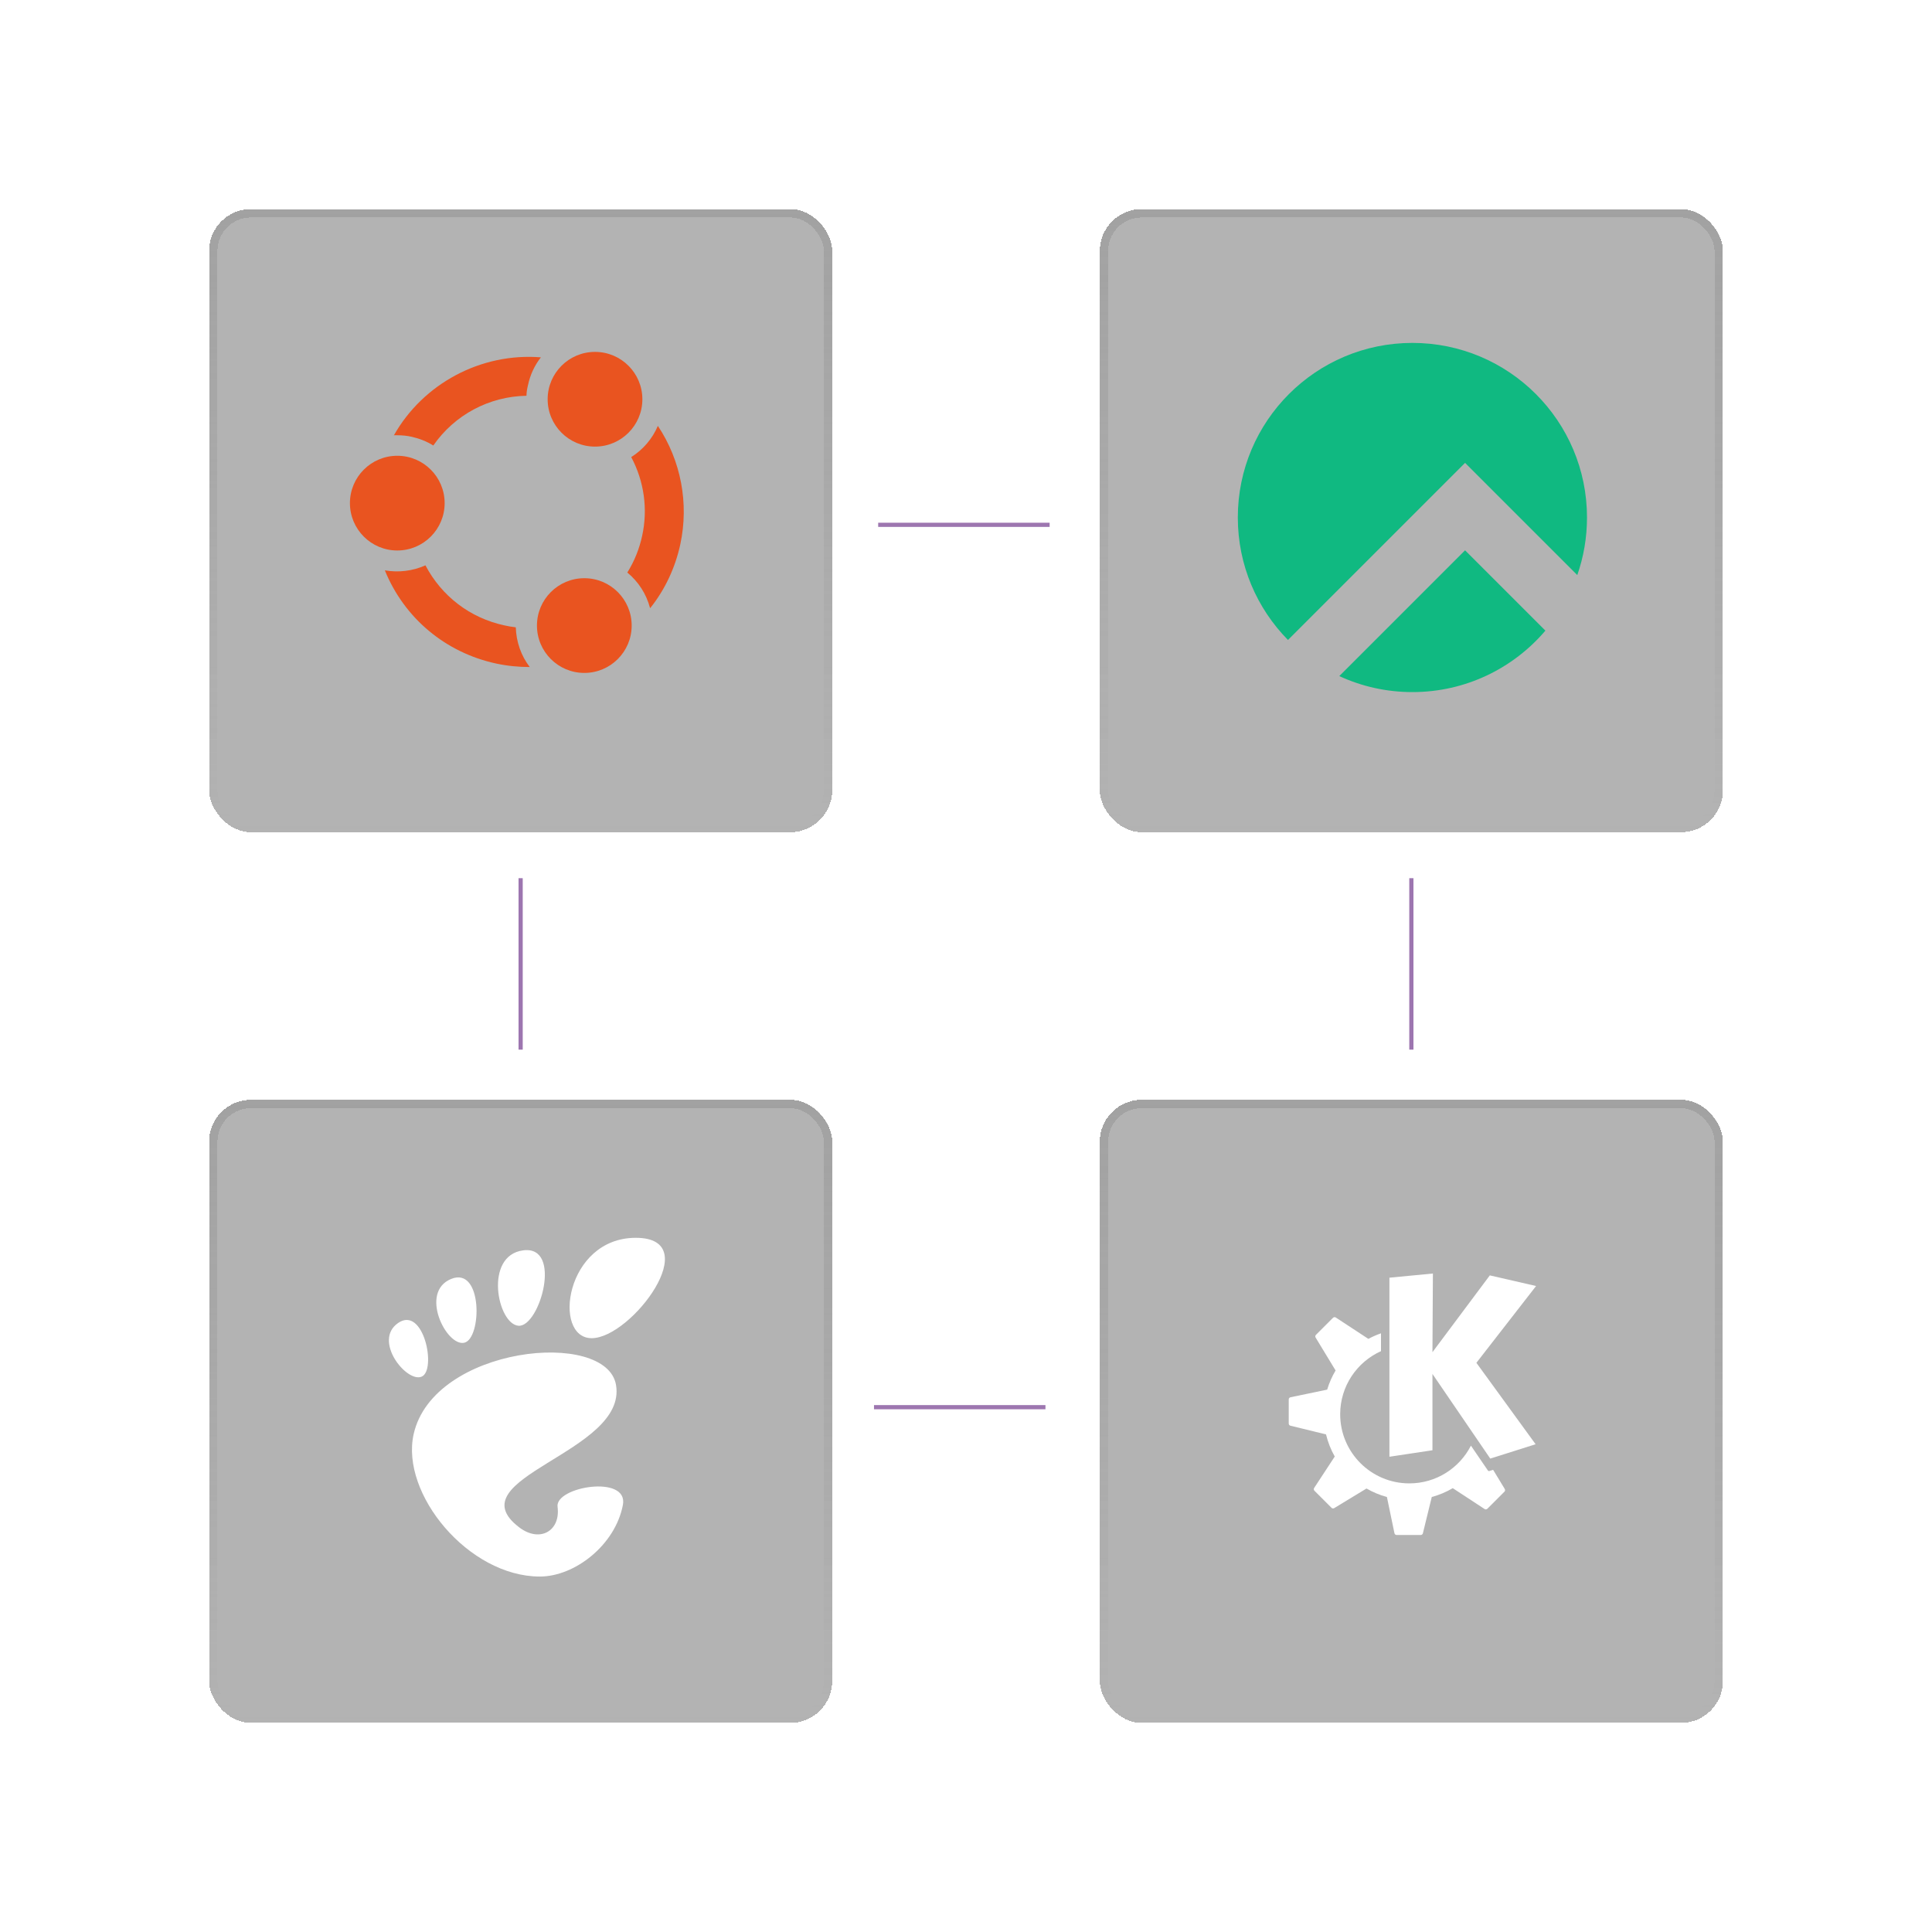 <svg width="462" height="462" viewBox="0 0 462 462" fill="none" xmlns="http://www.w3.org/2000/svg">
<g filter="url(#filter0_d_21_155)">
<rect x="50" y="50" width="149" height="149" rx="10" fill="#424242" fill-opacity="0.4" shape-rendering="crispEdges"/>
<rect x="51" y="51" width="147" height="147" rx="9" stroke="url(#paint0_linear_21_155)" stroke-opacity="0.38" stroke-width="2" shape-rendering="crispEdges"/>
</g>
<path d="M95.003 131.639C101.258 131.639 106.328 126.568 106.328 120.314C106.328 114.059 101.258 108.989 95.003 108.989C88.749 108.989 83.678 114.059 83.678 120.314C83.678 126.568 88.749 131.639 95.003 131.639Z" fill="#E95420"/>
<path d="M142.285 106.797C148.539 106.797 153.61 101.727 153.61 95.473C153.61 89.218 148.539 84.148 142.285 84.148C136.031 84.148 130.96 89.218 130.96 95.473C130.96 101.727 136.031 106.797 142.285 106.797Z" fill="#E95420"/>
<path d="M120.575 149.539C112.382 147.765 105.597 142.546 101.735 135.188C98.708 136.544 95.316 136.962 92.028 136.388C96.673 147.817 106.537 156.062 118.644 158.672C121.306 159.246 124.019 159.507 126.681 159.507C124.593 156.793 123.445 153.453 123.341 150.009C122.402 149.904 121.462 149.748 120.575 149.539Z" fill="#E95420"/>
<path d="M139.728 160.916C145.982 160.916 151.052 155.846 151.052 149.592C151.052 143.337 145.982 138.267 139.728 138.267C133.473 138.267 128.403 143.337 128.403 149.592C128.403 155.846 133.473 160.916 139.728 160.916Z" fill="#E95420"/>
<path d="M155.488 145.417C159.037 140.981 161.49 135.71 162.69 130.126C164.778 120.367 162.847 110.138 157.315 101.84C156.01 104.919 153.766 107.529 150.948 109.303C154.027 115.096 154.967 121.724 153.557 128.143C152.879 131.274 151.679 134.249 150.009 136.91C152.67 139.102 154.549 142.025 155.436 145.365L155.488 145.417Z" fill="#E95420"/>
<path d="M94.116 104.084C94.429 104.084 94.69 104.084 95.003 104.084C96.151 104.084 97.299 104.188 98.448 104.449C100.274 104.866 102.048 105.545 103.614 106.536C108.728 99.178 116.974 94.794 125.898 94.638C125.898 93.803 126.055 92.915 126.263 92.081C126.785 89.628 127.829 87.384 129.343 85.453C115.095 84.305 101.213 91.663 94.168 104.136L94.116 104.084Z" fill="#E95420"/>
<g filter="url(#filter1_d_21_155)">
<rect x="50" y="263" width="149" height="149" rx="10" fill="#424242" fill-opacity="0.4" shape-rendering="crispEdges"/>
<rect x="51" y="264" width="147" height="147" rx="9" stroke="url(#paint1_linear_21_155)" stroke-opacity="0.38" stroke-width="2" shape-rendering="crispEdges"/>
</g>
<path d="M152.041 296C135.165 296 132 320.001 141.493 320.001C150.986 320.001 168.918 296 152.041 296ZM124.019 317.027C129.074 317.335 134.62 297.765 125.119 298.996C115.622 300.227 118.962 316.719 124.019 317.027ZM100.853 329.187C104.448 327.607 101.316 312.151 95.202 316.366C89.092 320.582 97.257 330.766 100.853 329.187ZM110.982 321.097C115.262 320.226 115.497 302.697 107.865 305.842C100.231 308.987 106.706 321.97 110.982 321.097ZM133.33 360.324C134.09 366.114 129.076 368.974 124.166 365.241C108.535 353.358 150.046 347.43 147.31 331.196C145.039 317.721 103.631 321.869 98.915 342.954C95.724 357.215 112.054 377 129.093 377C137.475 377 147.144 369.443 148.953 359.868C150.335 352.568 132.696 355.493 133.33 360.324V360.324Z" fill="white"/>
<g filter="url(#filter2_d_21_155)">
<rect x="263" y="50" width="149" height="149" rx="10" fill="#424242" fill-opacity="0.4" shape-rendering="crispEdges"/>
<rect x="264" y="51" width="147" height="147" rx="9" stroke="url(#paint2_linear_21_155)" stroke-opacity="0.38" stroke-width="2" shape-rendering="crispEdges"/>
</g>
<g clip-path="url(#clip0_21_155)">
<path fill-rule="evenodd" clip-rule="evenodd" d="M377.177 137.518C378.682 133.207 379.5 128.574 379.5 123.75C379.5 100.692 360.808 82 337.75 82C314.692 82 296 100.692 296 123.75C296 135.159 300.576 145.5 307.994 153.035L350.344 110.685L360.799 121.141L377.177 137.518ZM369.55 150.803L350.344 131.596L320.266 161.674C325.585 164.13 331.507 165.5 337.75 165.5C350.487 165.5 361.893 159.796 369.55 150.803Z" fill="#10B981"/>
</g>
<g filter="url(#filter3_d_21_155)">
<rect x="263" y="263" width="149" height="149" rx="10" fill="#424242" fill-opacity="0.4" shape-rendering="crispEdges"/>
<rect x="264" y="264" width="147" height="147" rx="9" stroke="url(#paint3_linear_21_155)" stroke-opacity="0.38" stroke-width="2" shape-rendering="crispEdges"/>
</g>
<path d="M342.651 304.538L332.253 305.534V348.351L342.541 346.802V328.547L356.37 348.794L367.212 345.363L353.051 325.891L367.323 307.526L356.26 304.982L342.541 323.347L342.651 304.538ZM319.08 314.972C318.963 314.984 318.85 315.036 318.761 315.125L314.68 319.205C314.509 319.377 314.476 319.644 314.603 319.852L319.381 327.722C318.534 329.147 317.854 330.683 317.369 332.303L308.597 334.128C308.353 334.178 308.177 334.395 308.177 334.645V340.416C308.177 340.66 308.344 340.871 308.579 340.928L317.093 343.009C317.547 344.886 318.251 346.665 319.181 348.3L314.253 355.815C314.115 356.025 314.144 356.302 314.321 356.479L318.401 360.559C318.573 360.73 318.841 360.764 319.05 360.638L326.772 355.948C328.289 356.823 329.925 357.512 331.654 357.979L333.456 366.643C333.507 366.888 333.724 367.062 333.973 367.062H339.744C339.987 367.062 340.198 366.897 340.256 366.659L342.379 357.978C344.161 357.497 345.846 356.78 347.4 355.865L355.011 360.855C355.22 360.992 355.497 360.965 355.674 360.787L359.755 356.707C359.928 356.534 359.959 356.268 359.832 356.06L357.054 351.481L356.155 351.765C356.024 351.807 355.881 351.758 355.804 351.644C355.804 351.644 354.032 349.05 351.744 345.7C349.008 351.055 343.442 354.722 337.014 354.722C327.882 354.722 320.478 347.319 320.478 338.186C320.478 331.468 324.486 325.69 330.238 323.102V318.836C329.191 319.202 328.179 319.644 327.218 320.168C327.218 320.168 327.216 320.165 327.213 320.163L319.424 315.054C319.319 314.985 319.198 314.958 319.08 314.97L319.08 314.972Z" fill="white"/>
<line x1="124.5" y1="251" x2="124.5" y2="210" stroke="#9D76B0"/>
<line x1="251" y1="125.5" x2="210" y2="125.5" stroke="#9D76B0"/>
<line x1="337.5" y1="251" x2="337.5" y2="210" stroke="#9D76B0"/>
<line x1="250" y1="336.5" x2="209" y2="336.5" stroke="#9D76B0"/>
<defs>
<filter id="filter0_d_21_155" x="0" y="0" width="249" height="249" filterUnits="userSpaceOnUse" color-interpolation-filters="sRGB">
<feFlood flood-opacity="0" result="BackgroundImageFix"/>
<feColorMatrix in="SourceAlpha" type="matrix" values="0 0 0 0 0 0 0 0 0 0 0 0 0 0 0 0 0 0 127 0" result="hardAlpha"/>
<feOffset/>
<feGaussianBlur stdDeviation="25"/>
<feComposite in2="hardAlpha" operator="out"/>
<feColorMatrix type="matrix" values="0 0 0 0 1 0 0 0 0 1 0 0 0 0 1 0 0 0 0.05 0"/>
<feBlend mode="normal" in2="BackgroundImageFix" result="effect1_dropShadow_21_155"/>
<feBlend mode="normal" in="SourceGraphic" in2="effect1_dropShadow_21_155" result="shape"/>
</filter>
<filter id="filter1_d_21_155" x="0" y="213" width="249" height="249" filterUnits="userSpaceOnUse" color-interpolation-filters="sRGB">
<feFlood flood-opacity="0" result="BackgroundImageFix"/>
<feColorMatrix in="SourceAlpha" type="matrix" values="0 0 0 0 0 0 0 0 0 0 0 0 0 0 0 0 0 0 127 0" result="hardAlpha"/>
<feOffset/>
<feGaussianBlur stdDeviation="25"/>
<feComposite in2="hardAlpha" operator="out"/>
<feColorMatrix type="matrix" values="0 0 0 0 1 0 0 0 0 1 0 0 0 0 1 0 0 0 0.05 0"/>
<feBlend mode="normal" in2="BackgroundImageFix" result="effect1_dropShadow_21_155"/>
<feBlend mode="normal" in="SourceGraphic" in2="effect1_dropShadow_21_155" result="shape"/>
</filter>
<filter id="filter2_d_21_155" x="213" y="0" width="249" height="249" filterUnits="userSpaceOnUse" color-interpolation-filters="sRGB">
<feFlood flood-opacity="0" result="BackgroundImageFix"/>
<feColorMatrix in="SourceAlpha" type="matrix" values="0 0 0 0 0 0 0 0 0 0 0 0 0 0 0 0 0 0 127 0" result="hardAlpha"/>
<feOffset/>
<feGaussianBlur stdDeviation="25"/>
<feComposite in2="hardAlpha" operator="out"/>
<feColorMatrix type="matrix" values="0 0 0 0 1 0 0 0 0 1 0 0 0 0 1 0 0 0 0.05 0"/>
<feBlend mode="normal" in2="BackgroundImageFix" result="effect1_dropShadow_21_155"/>
<feBlend mode="normal" in="SourceGraphic" in2="effect1_dropShadow_21_155" result="shape"/>
</filter>
<filter id="filter3_d_21_155" x="213" y="213" width="249" height="249" filterUnits="userSpaceOnUse" color-interpolation-filters="sRGB">
<feFlood flood-opacity="0" result="BackgroundImageFix"/>
<feColorMatrix in="SourceAlpha" type="matrix" values="0 0 0 0 0 0 0 0 0 0 0 0 0 0 0 0 0 0 127 0" result="hardAlpha"/>
<feOffset/>
<feGaussianBlur stdDeviation="25"/>
<feComposite in2="hardAlpha" operator="out"/>
<feColorMatrix type="matrix" values="0 0 0 0 1 0 0 0 0 1 0 0 0 0 1 0 0 0 0.05 0"/>
<feBlend mode="normal" in2="BackgroundImageFix" result="effect1_dropShadow_21_155"/>
<feBlend mode="normal" in="SourceGraphic" in2="effect1_dropShadow_21_155" result="shape"/>
</filter>
<linearGradient id="paint0_linear_21_155" x1="124.5" y1="50" x2="124.5" y2="199" gradientUnits="userSpaceOnUse">
<stop stop-color="#868686"/>
<stop offset="1" stop-color="#868686" stop-opacity="0"/>
</linearGradient>
<linearGradient id="paint1_linear_21_155" x1="124.5" y1="263" x2="124.5" y2="412" gradientUnits="userSpaceOnUse">
<stop stop-color="#868686"/>
<stop offset="1" stop-color="#868686" stop-opacity="0"/>
</linearGradient>
<linearGradient id="paint2_linear_21_155" x1="337.5" y1="50" x2="337.5" y2="199" gradientUnits="userSpaceOnUse">
<stop stop-color="#868686"/>
<stop offset="1" stop-color="#868686" stop-opacity="0"/>
</linearGradient>
<linearGradient id="paint3_linear_21_155" x1="337.5" y1="263" x2="337.5" y2="412" gradientUnits="userSpaceOnUse">
<stop stop-color="#868686"/>
<stop offset="1" stop-color="#868686" stop-opacity="0"/>
</linearGradient>
<clipPath id="clip0_21_155">
<rect width="83.5" height="83.5" fill="white" transform="translate(296 82)"/>
</clipPath>
</defs>
</svg>
